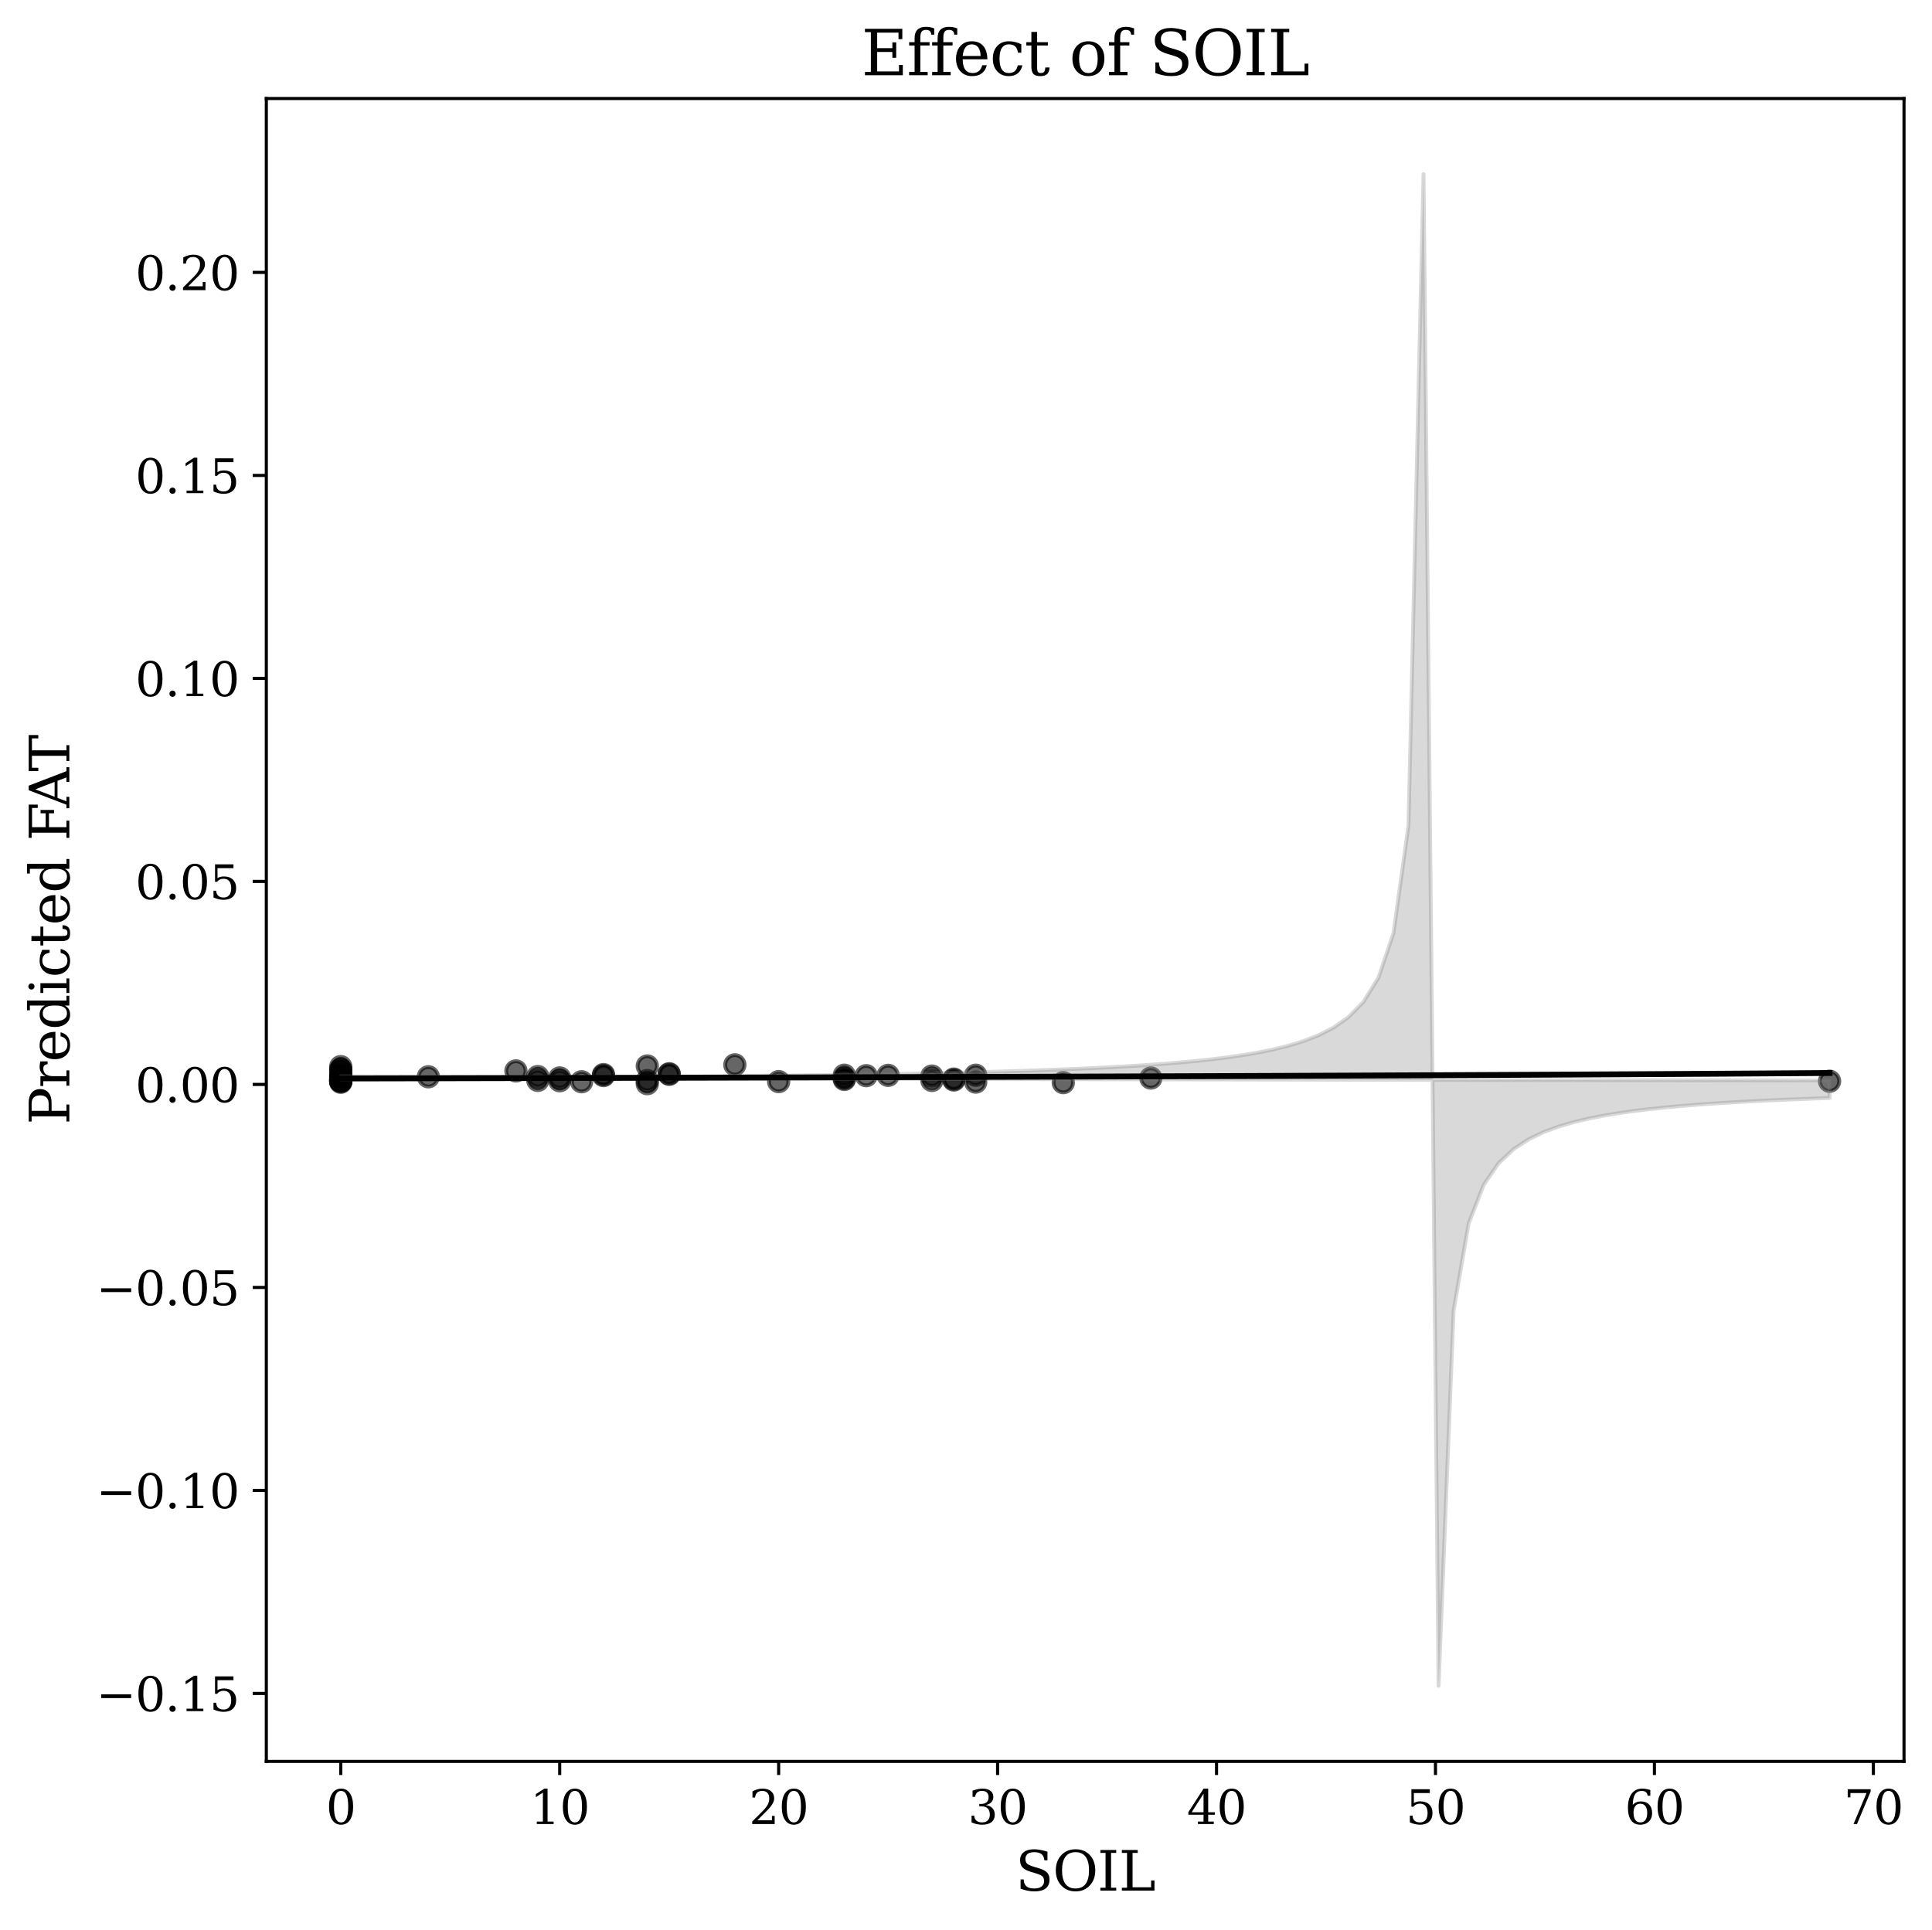 <?xml version="1.0" encoding="utf-8" standalone="no"?>
<!DOCTYPE svg PUBLIC "-//W3C//DTD SVG 1.1//EN"
  "http://www.w3.org/Graphics/SVG/1.1/DTD/svg11.dtd">
<svg xmlns:xlink="http://www.w3.org/1999/xlink" width="497.104pt" height="496.681pt" viewBox="0 0 497.104 496.681" xmlns="http://www.w3.org/2000/svg" version="1.1">
 <defs>
  <style type="text/css">*{stroke-linejoin: round; stroke-linecap: butt}</style>
 </defs>
 <g id="figure_1">
  <g id="patch_1">
   <path d="M 0 496.681 
L 497.104 496.681 
L 497.104 0 
L 0 0 
z
" style="fill: #ffffff"/>
  </g>
  <g id="axes_1">
   <g id="patch_2">
    <path d="M 68.524 453.317 
L 489.904 453.317 
L 489.904 25.358 
L 68.524 25.358 
z
" style="fill: #ffffff"/>
   </g>
   <g id="PathCollection_1">
    <defs>
     <path id="ma12e51de9e" d="M 0 2.5 
C 0.663 2.5 1.299 2.237 1.768 1.768 
C 2.237 1.299 2.5 0.663 2.5 0 
C 2.5 -0.663 2.237 -1.299 1.768 -1.768 
C 1.299 -2.237 0.663 -2.5 0 -2.5 
C -0.663 -2.5 -1.299 -2.237 -1.768 -1.768 
C -2.237 -1.299 -2.5 -0.663 -2.5 0 
C -2.5 0.663 -2.237 1.299 -1.768 1.768 
C -1.299 2.237 -0.663 2.5 0 2.5 
z
" style="stroke: #000000; stroke-opacity: 0.6"/>
    </defs>
    <g clip-path="url(#p4dcfa4ec5e)">
     <use xlink:href="#ma12e51de9e" x="87.677" y="277.687" style="fill-opacity: 0.6; stroke: #000000; stroke-opacity: 0.6"/>
     <use xlink:href="#ma12e51de9e" x="87.677" y="278.088" style="fill-opacity: 0.6; stroke: #000000; stroke-opacity: 0.6"/>
     <use xlink:href="#ma12e51de9e" x="166.545" y="278.894" style="fill-opacity: 0.6; stroke: #000000; stroke-opacity: 0.6"/>
     <use xlink:href="#ma12e51de9e" x="155.279" y="276.558" style="fill-opacity: 0.6; stroke: #000000; stroke-opacity: 0.6"/>
     <use xlink:href="#ma12e51de9e" x="138.378" y="278.049" style="fill-opacity: 0.6; stroke: #000000; stroke-opacity: 0.6"/>
     <use xlink:href="#ma12e51de9e" x="166.545" y="278.107" style="fill-opacity: 0.6; stroke: #000000; stroke-opacity: 0.6"/>
     <use xlink:href="#ma12e51de9e" x="149.645" y="278.396" style="fill-opacity: 0.6; stroke: #000000; stroke-opacity: 0.6"/>
     <use xlink:href="#ma12e51de9e" x="470.751" y="278.26" style="fill-opacity: 0.6; stroke: #000000; stroke-opacity: 0.6"/>
     <use xlink:href="#ma12e51de9e" x="200.346" y="278.361" style="fill-opacity: 0.6; stroke: #000000; stroke-opacity: 0.6"/>
     <use xlink:href="#ma12e51de9e" x="273.581" y="278.63" style="fill-opacity: 0.6; stroke: #000000; stroke-opacity: 0.6"/>
     <use xlink:href="#ma12e51de9e" x="155.279" y="276.812" style="fill-opacity: 0.6; stroke: #000000; stroke-opacity: 0.6"/>
     <use xlink:href="#ma12e51de9e" x="87.677" y="278.536" style="fill-opacity: 0.6; stroke: #000000; stroke-opacity: 0.6"/>
     <use xlink:href="#ma12e51de9e" x="87.677" y="278.133" style="fill-opacity: 0.6; stroke: #000000; stroke-opacity: 0.6"/>
     <use xlink:href="#ma12e51de9e" x="251.047" y="276.723" style="fill-opacity: 0.6; stroke: #000000; stroke-opacity: 0.6"/>
     <use xlink:href="#ma12e51de9e" x="87.677" y="277.299" style="fill-opacity: 0.6; stroke: #000000; stroke-opacity: 0.6"/>
     <use xlink:href="#ma12e51de9e" x="217.246" y="277.8" style="fill-opacity: 0.6; stroke: #000000; stroke-opacity: 0.6"/>
     <use xlink:href="#ma12e51de9e" x="217.246" y="276.717" style="fill-opacity: 0.6; stroke: #000000; stroke-opacity: 0.6"/>
     <use xlink:href="#ma12e51de9e" x="87.677" y="277.849" style="fill-opacity: 0.6; stroke: #000000; stroke-opacity: 0.6"/>
     <use xlink:href="#ma12e51de9e" x="239.78" y="276.938" style="fill-opacity: 0.6; stroke: #000000; stroke-opacity: 0.6"/>
     <use xlink:href="#ma12e51de9e" x="251.047" y="278.488" style="fill-opacity: 0.6; stroke: #000000; stroke-opacity: 0.6"/>
     <use xlink:href="#ma12e51de9e" x="87.677" y="278.294" style="fill-opacity: 0.6; stroke: #000000; stroke-opacity: 0.6"/>
     <use xlink:href="#ma12e51de9e" x="222.88" y="276.835" style="fill-opacity: 0.6; stroke: #000000; stroke-opacity: 0.6"/>
     <use xlink:href="#ma12e51de9e" x="87.677" y="278.161" style="fill-opacity: 0.6; stroke: #000000; stroke-opacity: 0.6"/>
     <use xlink:href="#ma12e51de9e" x="87.677" y="278.279" style="fill-opacity: 0.6; stroke: #000000; stroke-opacity: 0.6"/>
     <use xlink:href="#ma12e51de9e" x="138.378" y="277.072" style="fill-opacity: 0.6; stroke: #000000; stroke-opacity: 0.6"/>
     <use xlink:href="#ma12e51de9e" x="296.114" y="277.445" style="fill-opacity: 0.6; stroke: #000000; stroke-opacity: 0.6"/>
     <use xlink:href="#ma12e51de9e" x="245.414" y="277.948" style="fill-opacity: 0.6; stroke: #000000; stroke-opacity: 0.6"/>
     <use xlink:href="#ma12e51de9e" x="87.677" y="277.348" style="fill-opacity: 0.6; stroke: #000000; stroke-opacity: 0.6"/>
     <use xlink:href="#ma12e51de9e" x="239.78" y="278.064" style="fill-opacity: 0.6; stroke: #000000; stroke-opacity: 0.6"/>
     <use xlink:href="#ma12e51de9e" x="172.179" y="276.493" style="fill-opacity: 0.6; stroke: #000000; stroke-opacity: 0.6"/>
     <use xlink:href="#ma12e51de9e" x="87.677" y="277.041" style="fill-opacity: 0.6; stroke: #000000; stroke-opacity: 0.6"/>
     <use xlink:href="#ma12e51de9e" x="87.677" y="278.063" style="fill-opacity: 0.6; stroke: #000000; stroke-opacity: 0.6"/>
     <use xlink:href="#ma12e51de9e" x="228.513" y="276.756" style="fill-opacity: 0.6; stroke: #000000; stroke-opacity: 0.6"/>
     <use xlink:href="#ma12e51de9e" x="87.677" y="277.789" style="fill-opacity: 0.6; stroke: #000000; stroke-opacity: 0.6"/>
     <use xlink:href="#ma12e51de9e" x="144.012" y="278.14" style="fill-opacity: 0.6; stroke: #000000; stroke-opacity: 0.6"/>
     <use xlink:href="#ma12e51de9e" x="172.179" y="276.336" style="fill-opacity: 0.6; stroke: #000000; stroke-opacity: 0.6"/>
     <use xlink:href="#ma12e51de9e" x="245.414" y="277.705" style="fill-opacity: 0.6; stroke: #000000; stroke-opacity: 0.6"/>
     <use xlink:href="#ma12e51de9e" x="144.012" y="277.416" style="fill-opacity: 0.6; stroke: #000000; stroke-opacity: 0.6"/>
     <use xlink:href="#ma12e51de9e" x="87.677" y="276.762" style="fill-opacity: 0.6; stroke: #000000; stroke-opacity: 0.6"/>
     <use xlink:href="#ma12e51de9e" x="87.677" y="275.264" style="fill-opacity: 0.6; stroke: #000000; stroke-opacity: 0.6"/>
     <use xlink:href="#ma12e51de9e" x="87.677" y="275.975" style="fill-opacity: 0.6; stroke: #000000; stroke-opacity: 0.6"/>
     <use xlink:href="#ma12e51de9e" x="189.079" y="274.044" style="fill-opacity: 0.6; stroke: #000000; stroke-opacity: 0.6"/>
     <use xlink:href="#ma12e51de9e" x="87.677" y="275.257" style="fill-opacity: 0.6; stroke: #000000; stroke-opacity: 0.6"/>
     <use xlink:href="#ma12e51de9e" x="110.211" y="277.122" style="fill-opacity: 0.6; stroke: #000000; stroke-opacity: 0.6"/>
     <use xlink:href="#ma12e51de9e" x="87.677" y="276.881" style="fill-opacity: 0.6; stroke: #000000; stroke-opacity: 0.6"/>
     <use xlink:href="#ma12e51de9e" x="87.677" y="274.498" style="fill-opacity: 0.6; stroke: #000000; stroke-opacity: 0.6"/>
     <use xlink:href="#ma12e51de9e" x="217.246" y="277.527" style="fill-opacity: 0.6; stroke: #000000; stroke-opacity: 0.6"/>
     <use xlink:href="#ma12e51de9e" x="132.745" y="275.61" style="fill-opacity: 0.6; stroke: #000000; stroke-opacity: 0.6"/>
     <use xlink:href="#ma12e51de9e" x="87.677" y="277.769" style="fill-opacity: 0.6; stroke: #000000; stroke-opacity: 0.6"/>
     <use xlink:href="#ma12e51de9e" x="166.545" y="274.334" style="fill-opacity: 0.6; stroke: #000000; stroke-opacity: 0.6"/>
    </g>
   </g>
   <g id="FillBetweenPolyCollection_1">
    <defs>
     <path id="m4c95eeb7f9" d="M 87.677 -218.809 
L 87.677 -219.691 
L 91.547 -219.675 
L 95.416 -219.66 
L 99.286 -219.646 
L 103.155 -219.632 
L 107.025 -219.619 
L 110.894 -219.607 
L 114.763 -219.596 
L 118.633 -219.586 
L 122.502 -219.577 
L 126.372 -219.569 
L 130.241 -219.563 
L 134.111 -219.558 
L 137.98 -219.554 
L 141.849 -219.552 
L 145.719 -219.553 
L 149.588 -219.555 
L 153.458 -219.56 
L 157.327 -219.568 
L 161.197 -219.578 
L 165.066 -219.592 
L 168.935 -219.608 
L 172.805 -219.627 
L 176.674 -219.65 
L 180.544 -219.675 
L 184.413 -219.704 
L 188.283 -219.735 
L 192.152 -219.77 
L 196.021 -219.808 
L 199.891 -219.848 
L 203.76 -219.892 
L 207.63 -219.939 
L 211.499 -219.989 
L 215.369 -220.043 
L 219.238 -220.1 
L 223.107 -220.16 
L 226.977 -220.225 
L 230.846 -220.294 
L 234.716 -220.367 
L 238.585 -220.446 
L 242.455 -220.529 
L 246.324 -220.618 
L 250.193 -220.714 
L 254.063 -220.816 
L 257.932 -220.925 
L 261.802 -221.043 
L 265.671 -221.17 
L 269.541 -221.308 
L 273.41 -221.457 
L 277.279 -221.619 
L 281.149 -221.795 
L 285.018 -221.988 
L 288.888 -222.201 
L 292.757 -222.435 
L 296.627 -222.695 
L 300.496 -222.985 
L 304.365 -223.311 
L 308.235 -223.679 
L 312.104 -224.099 
L 315.974 -224.581 
L 319.843 -225.142 
L 323.713 -225.8 
L 327.582 -226.586 
L 331.451 -227.539 
L 335.321 -228.72 
L 339.19 -230.219 
L 343.06 -232.188 
L 346.929 -234.886 
L 350.799 -238.812 
L 354.668 -245.049 
L 358.537 -256.488 
L 362.407 -284.294 
L 366.276 -451.87 
L 370.146 -62.816 
L 374.015 -159.438 
L 377.885 -181.795 
L 381.754 -191.739 
L 385.623 -197.361 
L 389.493 -200.976 
L 393.362 -203.496 
L 397.232 -205.352 
L 401.101 -206.777 
L 404.971 -207.905 
L 408.84 -208.82 
L 412.709 -209.578 
L 416.579 -210.215 
L 420.448 -210.759 
L 424.318 -211.227 
L 428.187 -211.636 
L 432.056 -211.996 
L 435.926 -212.315 
L 439.795 -212.599 
L 443.665 -212.854 
L 447.534 -213.085 
L 451.404 -213.294 
L 455.273 -213.485 
L 459.142 -213.659 
L 463.012 -213.819 
L 466.881 -213.967 
L 470.751 -214.104 
L 470.751 -218.625 
L 470.751 -218.625 
L 466.881 -218.63 
L 463.012 -218.635 
L 459.142 -218.64 
L 455.273 -218.645 
L 451.404 -218.65 
L 447.534 -218.655 
L 443.665 -218.66 
L 439.795 -218.665 
L 435.926 -218.671 
L 432.056 -218.676 
L 428.187 -218.682 
L 424.318 -218.687 
L 420.448 -218.693 
L 416.579 -218.698 
L 412.709 -218.704 
L 408.84 -218.709 
L 404.971 -218.715 
L 401.101 -218.721 
L 397.232 -218.727 
L 393.362 -218.733 
L 389.493 -218.739 
L 385.623 -218.745 
L 381.754 -218.751 
L 377.885 -218.757 
L 374.015 -218.763 
L 370.146 -218.769 
L 366.276 -218.775 
L 362.407 -218.782 
L 358.537 -218.788 
L 354.668 -218.795 
L 350.799 -218.801 
L 346.929 -218.808 
L 343.06 -218.814 
L 339.19 -218.821 
L 335.321 -218.828 
L 331.451 -218.835 
L 327.582 -218.842 
L 323.713 -218.849 
L 319.843 -218.856 
L 315.974 -218.863 
L 312.104 -218.87 
L 308.235 -218.877 
L 304.365 -218.884 
L 300.496 -218.891 
L 296.627 -218.899 
L 292.757 -218.906 
L 288.888 -218.914 
L 285.018 -218.921 
L 281.149 -218.929 
L 277.279 -218.936 
L 273.41 -218.944 
L 269.541 -218.951 
L 265.671 -218.959 
L 261.802 -218.967 
L 257.932 -218.974 
L 254.063 -218.982 
L 250.193 -218.989 
L 246.324 -218.997 
L 242.455 -219.005 
L 238.585 -219.012 
L 234.716 -219.019 
L 230.846 -219.027 
L 226.977 -219.034 
L 223.107 -219.041 
L 219.238 -219.048 
L 215.369 -219.054 
L 211.499 -219.06 
L 207.63 -219.066 
L 203.76 -219.071 
L 199.891 -219.076 
L 196.021 -219.08 
L 192.152 -219.084 
L 188.283 -219.087 
L 184.413 -219.088 
L 180.544 -219.089 
L 176.674 -219.088 
L 172.805 -219.086 
L 168.935 -219.083 
L 165.066 -219.078 
L 161.197 -219.072 
L 157.327 -219.064 
L 153.458 -219.055 
L 149.588 -219.044 
L 145.719 -219.032 
L 141.849 -219.02 
L 137.98 -219.006 
L 134.111 -218.992 
L 130.241 -218.977 
L 126.372 -218.962 
L 122.502 -218.947 
L 118.633 -218.932 
L 114.763 -218.916 
L 110.894 -218.9 
L 107.025 -218.885 
L 103.155 -218.869 
L 99.286 -218.854 
L 95.416 -218.839 
L 91.547 -218.824 
L 87.677 -218.809 
z
" style="stroke: #808080; stroke-opacity: 0.3"/>
    </defs>
    <g clip-path="url(#p4dcfa4ec5e)">
     <use xlink:href="#m4c95eeb7f9" x="0" y="496.681" style="fill: #808080; fill-opacity: 0.3; stroke: #808080; stroke-opacity: 0.3"/>
    </g>
   </g>
   <g id="matplotlib.axis_1">
    <g id="xtick_1">
     <g id="line2d_1">
      <defs>
       <path id="mdade1fe430" d="M 0 0 
L 0 3.5 
" style="stroke: #000000; stroke-width: 0.8"/>
      </defs>
      <g>
       <use xlink:href="#mdade1fe430" x="87.677" y="453.317" style="stroke: #000000; stroke-width: 0.8"/>
      </g>
     </g>
     <g id="text_1">
      <!-- 0 -->
      <g transform="translate(83.86 469.436) scale(0.12 -0.12)">
       <defs>
        <path id="DejaVuSerif-30" d="M 2034 219 
Q 2513 219 2750 744 
Q 2988 1269 2988 2328 
Q 2988 3391 2750 3916 
Q 2513 4441 2034 4441 
Q 1556 4441 1318 3916 
Q 1081 3391 1081 2328 
Q 1081 1269 1318 744 
Q 1556 219 2034 219 
z
M 2034 -91 
Q 1275 -91 848 546 
Q 422 1184 422 2328 
Q 422 3475 848 4112 
Q 1275 4750 2034 4750 
Q 2797 4750 3222 4112 
Q 3647 3475 3647 2328 
Q 3647 1184 3222 546 
Q 2797 -91 2034 -91 
z
" transform="scale(0.016)"/>
       </defs>
       <use xlink:href="#DejaVuSerif-30"/>
      </g>
     </g>
    </g>
    <g id="xtick_2">
     <g id="line2d_2">
      <g>
       <use xlink:href="#mdade1fe430" x="144.012" y="453.317" style="stroke: #000000; stroke-width: 0.8"/>
      </g>
     </g>
     <g id="text_2">
      <!-- 10 -->
      <g transform="translate(136.377 469.436) scale(0.12 -0.12)">
       <defs>
        <path id="DejaVuSerif-31" d="M 909 0 
L 909 331 
L 1722 331 
L 1722 4213 
L 781 3603 
L 781 4013 
L 1919 4750 
L 2350 4750 
L 2350 331 
L 3163 331 
L 3163 0 
L 909 0 
z
" transform="scale(0.016)"/>
       </defs>
       <use xlink:href="#DejaVuSerif-31"/>
       <use xlink:href="#DejaVuSerif-30" transform="translate(63.623 0)"/>
      </g>
     </g>
    </g>
    <g id="xtick_3">
     <g id="line2d_3">
      <g>
       <use xlink:href="#mdade1fe430" x="200.346" y="453.317" style="stroke: #000000; stroke-width: 0.8"/>
      </g>
     </g>
     <g id="text_3">
      <!-- 20 -->
      <g transform="translate(192.711 469.436) scale(0.12 -0.12)">
       <defs>
        <path id="DejaVuSerif-32" d="M 819 3553 
L 469 3553 
L 469 4384 
Q 803 4563 1142 4656 
Q 1481 4750 1806 4750 
Q 2534 4750 2956 4397 
Q 3378 4044 3378 3438 
Q 3378 2753 2422 1800 
Q 2347 1728 2309 1691 
L 1131 513 
L 3078 513 
L 3078 1088 
L 3444 1088 
L 3444 0 
L 434 0 
L 434 341 
L 1850 1753 
Q 2319 2222 2519 2614 
Q 2719 3006 2719 3438 
Q 2719 3909 2473 4175 
Q 2228 4441 1797 4441 
Q 1350 4441 1106 4219 
Q 863 3997 819 3553 
z
" transform="scale(0.016)"/>
       </defs>
       <use xlink:href="#DejaVuSerif-32"/>
       <use xlink:href="#DejaVuSerif-30" transform="translate(63.623 0)"/>
      </g>
     </g>
    </g>
    <g id="xtick_4">
     <g id="line2d_4">
      <g>
       <use xlink:href="#mdade1fe430" x="256.68" y="453.317" style="stroke: #000000; stroke-width: 0.8"/>
      </g>
     </g>
     <g id="text_4">
      <!-- 30 -->
      <g transform="translate(249.045 469.436) scale(0.12 -0.12)">
       <defs>
        <path id="DejaVuSerif-33" d="M 622 4469 
Q 988 4606 1323 4678 
Q 1659 4750 1953 4750 
Q 2638 4750 3022 4454 
Q 3406 4159 3406 3634 
Q 3406 3213 3140 2930 
Q 2875 2647 2388 2547 
Q 2963 2466 3280 2130 
Q 3597 1794 3597 1259 
Q 3597 606 3158 257 
Q 2719 -91 1894 -91 
Q 1528 -91 1179 -12 
Q 831 66 488 225 
L 488 1131 
L 838 1131 
Q 869 681 1141 450 
Q 1413 219 1906 219 
Q 2384 219 2661 495 
Q 2938 772 2938 1253 
Q 2938 1803 2653 2086 
Q 2369 2369 1819 2369 
L 1522 2369 
L 1522 2688 
L 1678 2688 
Q 2225 2688 2498 2914 
Q 2772 3141 2772 3597 
Q 2772 4006 2547 4223 
Q 2322 4441 1900 4441 
Q 1478 4441 1245 4241 
Q 1013 4041 972 3647 
L 622 3647 
L 622 4469 
z
" transform="scale(0.016)"/>
       </defs>
       <use xlink:href="#DejaVuSerif-33"/>
       <use xlink:href="#DejaVuSerif-30" transform="translate(63.623 0)"/>
      </g>
     </g>
    </g>
    <g id="xtick_5">
     <g id="line2d_5">
      <g>
       <use xlink:href="#mdade1fe430" x="313.015" y="453.317" style="stroke: #000000; stroke-width: 0.8"/>
      </g>
     </g>
     <g id="text_5">
      <!-- 40 -->
      <g transform="translate(305.38 469.436) scale(0.12 -0.12)">
       <defs>
        <path id="DejaVuSerif-34" d="M 2234 1581 
L 2234 4063 
L 641 1581 
L 2234 1581 
z
M 3609 0 
L 1484 0 
L 1484 331 
L 2234 331 
L 2234 1247 
L 197 1247 
L 197 1588 
L 2241 4750 
L 2859 4750 
L 2859 1581 
L 3750 1581 
L 3750 1247 
L 2859 1247 
L 2859 331 
L 3609 331 
L 3609 0 
z
" transform="scale(0.016)"/>
       </defs>
       <use xlink:href="#DejaVuSerif-34"/>
       <use xlink:href="#DejaVuSerif-30" transform="translate(63.623 0)"/>
      </g>
     </g>
    </g>
    <g id="xtick_6">
     <g id="line2d_6">
      <g>
       <use xlink:href="#mdade1fe430" x="369.349" y="453.317" style="stroke: #000000; stroke-width: 0.8"/>
      </g>
     </g>
     <g id="text_6">
      <!-- 50 -->
      <g transform="translate(361.714 469.436) scale(0.12 -0.12)">
       <defs>
        <path id="DejaVuSerif-35" d="M 3219 4666 
L 3219 4153 
L 1081 4153 
L 1081 2816 
Q 1244 2928 1461 2984 
Q 1678 3041 1947 3041 
Q 2703 3041 3140 2622 
Q 3578 2203 3578 1478 
Q 3578 738 3136 323 
Q 2694 -91 1894 -91 
Q 1572 -91 1234 -12 
Q 897 66 544 225 
L 544 1131 
L 897 1131 
Q 925 688 1179 453 
Q 1434 219 1894 219 
Q 2388 219 2653 544 
Q 2919 869 2919 1478 
Q 2919 2084 2655 2407 
Q 2391 2731 1894 2731 
Q 1613 2731 1398 2631 
Q 1184 2531 1019 2322 
L 750 2322 
L 750 4666 
L 3219 4666 
z
" transform="scale(0.016)"/>
       </defs>
       <use xlink:href="#DejaVuSerif-35"/>
       <use xlink:href="#DejaVuSerif-30" transform="translate(63.623 0)"/>
      </g>
     </g>
    </g>
    <g id="xtick_7">
     <g id="line2d_7">
      <g>
       <use xlink:href="#mdade1fe430" x="425.683" y="453.317" style="stroke: #000000; stroke-width: 0.8"/>
      </g>
     </g>
     <g id="text_7">
      <!-- 60 -->
      <g transform="translate(418.048 469.436) scale(0.12 -0.12)">
       <defs>
        <path id="DejaVuSerif-36" d="M 2094 219 
Q 2534 219 2771 542 
Q 3009 866 3009 1472 
Q 3009 2078 2771 2401 
Q 2534 2725 2094 2725 
Q 1647 2725 1412 2412 
Q 1178 2100 1178 1509 
Q 1178 888 1415 553 
Q 1653 219 2094 219 
z
M 1075 2569 
Q 1288 2803 1556 2918 
Q 1825 3034 2163 3034 
Q 2859 3034 3264 2615 
Q 3669 2197 3669 1472 
Q 3669 763 3233 336 
Q 2797 -91 2069 -91 
Q 1278 -91 853 498 
Q 428 1088 428 2181 
Q 428 3406 931 4078 
Q 1434 4750 2350 4750 
Q 2597 4750 2869 4703 
Q 3141 4656 3425 4563 
L 3425 3794 
L 3072 3794 
Q 3034 4109 2831 4275 
Q 2628 4441 2284 4441 
Q 1678 4441 1381 3981 
Q 1084 3522 1075 2569 
z
" transform="scale(0.016)"/>
       </defs>
       <use xlink:href="#DejaVuSerif-36"/>
       <use xlink:href="#DejaVuSerif-30" transform="translate(63.623 0)"/>
      </g>
     </g>
    </g>
    <g id="xtick_8">
     <g id="line2d_8">
      <g>
       <use xlink:href="#mdade1fe430" x="482.018" y="453.317" style="stroke: #000000; stroke-width: 0.8"/>
      </g>
     </g>
     <g id="text_8">
      <!-- 70 -->
      <g transform="translate(474.383 469.436) scale(0.12 -0.12)">
       <defs>
        <path id="DejaVuSerif-37" d="M 3609 4347 
L 1784 0 
L 1319 0 
L 3059 4153 
L 903 4153 
L 903 3578 
L 538 3578 
L 538 4666 
L 3609 4666 
L 3609 4347 
z
" transform="scale(0.016)"/>
       </defs>
       <use xlink:href="#DejaVuSerif-37"/>
       <use xlink:href="#DejaVuSerif-30" transform="translate(63.623 0)"/>
      </g>
     </g>
    </g>
    <g id="text_9">
     <!-- SOIL -->
     <g transform="translate(261.267 486.569) scale(0.14 -0.14)">
      <defs>
       <path id="DejaVuSerif-53" d="M 594 225 
L 594 1288 
L 953 1284 
Q 969 753 1261 498 
Q 1553 244 2150 244 
Q 2706 244 2998 464 
Q 3291 684 3291 1106 
Q 3291 1444 3114 1625 
Q 2938 1806 2369 1978 
L 1753 2163 
Q 1084 2366 811 2669 
Q 538 2972 538 3500 
Q 538 4094 959 4422 
Q 1381 4750 2144 4750 
Q 2469 4750 2856 4679 
Q 3244 4609 3681 4475 
L 3681 3481 
L 3328 3481 
Q 3275 3975 2998 4195 
Q 2722 4416 2156 4416 
Q 1663 4416 1405 4214 
Q 1147 4013 1147 3628 
Q 1147 3294 1340 3103 
Q 1534 2913 2163 2725 
L 2741 2553 
Q 3375 2363 3645 2067 
Q 3916 1772 3916 1275 
Q 3916 597 3481 253 
Q 3047 -91 2188 -91 
Q 1803 -91 1404 -12 
Q 1006 66 594 225 
z
" transform="scale(0.016)"/>
       <path id="DejaVuSerif-4f" d="M 2625 244 
Q 3391 244 3781 770 
Q 4172 1297 4172 2328 
Q 4172 3363 3781 3889 
Q 3391 4416 2625 4416 
Q 1856 4416 1465 3889 
Q 1075 3363 1075 2328 
Q 1075 1297 1465 770 
Q 1856 244 2625 244 
z
M 2625 -91 
Q 2150 -91 1751 65 
Q 1353 222 1050 525 
Q 700 875 529 1319 
Q 359 1763 359 2328 
Q 359 2894 529 3339 
Q 700 3784 1050 4134 
Q 1356 4441 1750 4595 
Q 2144 4750 2625 4750 
Q 3641 4750 4266 4084 
Q 4891 3419 4891 2328 
Q 4891 1769 4719 1320 
Q 4547 872 4197 525 
Q 3891 219 3497 64 
Q 3103 -91 2625 -91 
z
" transform="scale(0.016)"/>
       <path id="DejaVuSerif-49" d="M 1581 331 
L 2175 331 
L 2175 0 
L 353 0 
L 353 331 
L 947 331 
L 947 4331 
L 353 4331 
L 353 4666 
L 2175 4666 
L 2175 4331 
L 1581 4331 
L 1581 331 
z
" transform="scale(0.016)"/>
       <path id="DejaVuSerif-4c" d="M 353 0 
L 353 331 
L 947 331 
L 947 4331 
L 353 4331 
L 353 4666 
L 2175 4666 
L 2175 4331 
L 1581 4331 
L 1581 384 
L 3713 384 
L 3713 1166 
L 4097 1166 
L 4097 0 
L 353 0 
z
" transform="scale(0.016)"/>
      </defs>
      <use xlink:href="#DejaVuSerif-53"/>
      <use xlink:href="#DejaVuSerif-4f" transform="translate(68.506 0)"/>
      <use xlink:href="#DejaVuSerif-49" transform="translate(150.488 0)"/>
      <use xlink:href="#DejaVuSerif-4c" transform="translate(189.99 0)"/>
     </g>
    </g>
   </g>
   <g id="matplotlib.axis_2">
    <g id="ytick_1">
     <g id="line2d_9">
      <defs>
       <path id="ma3df285e00" d="M 0 0 
L -3.5 0 
" style="stroke: #000000; stroke-width: 0.8"/>
      </defs>
      <g>
       <use xlink:href="#ma3df285e00" x="68.524" y="435.828" style="stroke: #000000; stroke-width: 0.8"/>
      </g>
     </g>
     <g id="text_10">
      <!-- −0.15 -->
      <g transform="translate(24.749 440.387) scale(0.12 -0.12)">
       <defs>
        <path id="DejaVuSerif-2212" d="M 678 2259 
L 4684 2259 
L 4684 1753 
L 678 1753 
L 678 2259 
z
" transform="scale(0.016)"/>
        <path id="DejaVuSerif-2e" d="M 603 325 
Q 603 500 722 622 
Q 841 744 1019 744 
Q 1191 744 1312 622 
Q 1434 500 1434 325 
Q 1434 153 1312 31 
Q 1191 -91 1019 -91 
Q 841 -91 722 29 
Q 603 150 603 325 
z
" transform="scale(0.016)"/>
       </defs>
       <use xlink:href="#DejaVuSerif-2212"/>
       <use xlink:href="#DejaVuSerif-30" transform="translate(83.789 0)"/>
       <use xlink:href="#DejaVuSerif-2e" transform="translate(147.412 0)"/>
       <use xlink:href="#DejaVuSerif-31" transform="translate(179.199 0)"/>
       <use xlink:href="#DejaVuSerif-35" transform="translate(242.822 0)"/>
      </g>
     </g>
    </g>
    <g id="ytick_2">
     <g id="line2d_10">
      <g>
       <use xlink:href="#ma3df285e00" x="68.524" y="383.582" style="stroke: #000000; stroke-width: 0.8"/>
      </g>
     </g>
     <g id="text_11">
      <!-- −0.10 -->
      <g transform="translate(24.749 388.141) scale(0.12 -0.12)">
       <use xlink:href="#DejaVuSerif-2212"/>
       <use xlink:href="#DejaVuSerif-30" transform="translate(83.789 0)"/>
       <use xlink:href="#DejaVuSerif-2e" transform="translate(147.412 0)"/>
       <use xlink:href="#DejaVuSerif-31" transform="translate(179.199 0)"/>
       <use xlink:href="#DejaVuSerif-30" transform="translate(242.822 0)"/>
      </g>
     </g>
    </g>
    <g id="ytick_3">
     <g id="line2d_11">
      <g>
       <use xlink:href="#ma3df285e00" x="68.524" y="331.336" style="stroke: #000000; stroke-width: 0.8"/>
      </g>
     </g>
     <g id="text_12">
      <!-- −0.05 -->
      <g transform="translate(24.749 335.895) scale(0.12 -0.12)">
       <use xlink:href="#DejaVuSerif-2212"/>
       <use xlink:href="#DejaVuSerif-30" transform="translate(83.789 0)"/>
       <use xlink:href="#DejaVuSerif-2e" transform="translate(147.412 0)"/>
       <use xlink:href="#DejaVuSerif-30" transform="translate(179.199 0)"/>
       <use xlink:href="#DejaVuSerif-35" transform="translate(242.822 0)"/>
      </g>
     </g>
    </g>
    <g id="ytick_4">
     <g id="line2d_12">
      <g>
       <use xlink:href="#ma3df285e00" x="68.524" y="279.09" style="stroke: #000000; stroke-width: 0.8"/>
      </g>
     </g>
     <g id="text_13">
      <!-- 0.00 -->
      <g transform="translate(34.805 283.649) scale(0.12 -0.12)">
       <use xlink:href="#DejaVuSerif-30"/>
       <use xlink:href="#DejaVuSerif-2e" transform="translate(63.623 0)"/>
       <use xlink:href="#DejaVuSerif-30" transform="translate(95.41 0)"/>
       <use xlink:href="#DejaVuSerif-30" transform="translate(159.033 0)"/>
      </g>
     </g>
    </g>
    <g id="ytick_5">
     <g id="line2d_13">
      <g>
       <use xlink:href="#ma3df285e00" x="68.524" y="226.845" style="stroke: #000000; stroke-width: 0.8"/>
      </g>
     </g>
     <g id="text_14">
      <!-- 0.05 -->
      <g transform="translate(34.805 231.404) scale(0.12 -0.12)">
       <use xlink:href="#DejaVuSerif-30"/>
       <use xlink:href="#DejaVuSerif-2e" transform="translate(63.623 0)"/>
       <use xlink:href="#DejaVuSerif-30" transform="translate(95.41 0)"/>
       <use xlink:href="#DejaVuSerif-35" transform="translate(159.033 0)"/>
      </g>
     </g>
    </g>
    <g id="ytick_6">
     <g id="line2d_14">
      <g>
       <use xlink:href="#ma3df285e00" x="68.524" y="174.599" style="stroke: #000000; stroke-width: 0.8"/>
      </g>
     </g>
     <g id="text_15">
      <!-- 0.10 -->
      <g transform="translate(34.805 179.158) scale(0.12 -0.12)">
       <use xlink:href="#DejaVuSerif-30"/>
       <use xlink:href="#DejaVuSerif-2e" transform="translate(63.623 0)"/>
       <use xlink:href="#DejaVuSerif-31" transform="translate(95.41 0)"/>
       <use xlink:href="#DejaVuSerif-30" transform="translate(159.033 0)"/>
      </g>
     </g>
    </g>
    <g id="ytick_7">
     <g id="line2d_15">
      <g>
       <use xlink:href="#ma3df285e00" x="68.524" y="122.353" style="stroke: #000000; stroke-width: 0.8"/>
      </g>
     </g>
     <g id="text_16">
      <!-- 0.15 -->
      <g transform="translate(34.805 126.912) scale(0.12 -0.12)">
       <use xlink:href="#DejaVuSerif-30"/>
       <use xlink:href="#DejaVuSerif-2e" transform="translate(63.623 0)"/>
       <use xlink:href="#DejaVuSerif-31" transform="translate(95.41 0)"/>
       <use xlink:href="#DejaVuSerif-35" transform="translate(159.033 0)"/>
      </g>
     </g>
    </g>
    <g id="ytick_8">
     <g id="line2d_16">
      <g>
       <use xlink:href="#ma3df285e00" x="68.524" y="70.107" style="stroke: #000000; stroke-width: 0.8"/>
      </g>
     </g>
     <g id="text_17">
      <!-- 0.20 -->
      <g transform="translate(34.805 74.666) scale(0.12 -0.12)">
       <use xlink:href="#DejaVuSerif-30"/>
       <use xlink:href="#DejaVuSerif-2e" transform="translate(63.623 0)"/>
       <use xlink:href="#DejaVuSerif-32" transform="translate(95.41 0)"/>
       <use xlink:href="#DejaVuSerif-30" transform="translate(159.033 0)"/>
      </g>
     </g>
    </g>
    <g id="text_18">
     <!-- Predicted FAT -->
     <g transform="translate(17.838 289.423) rotate(-90) scale(0.14 -0.14)">
      <defs>
       <path id="DejaVuSerif-50" d="M 1581 2375 
L 2406 2375 
Q 2872 2375 3115 2626 
Q 3359 2878 3359 3353 
Q 3359 3831 3115 4081 
Q 2872 4331 2406 4331 
L 1581 4331 
L 1581 2375 
z
M 353 0 
L 353 331 
L 947 331 
L 947 4331 
L 353 4331 
L 353 4666 
L 2559 4666 
Q 3259 4666 3668 4311 
Q 4078 3956 4078 3353 
Q 4078 2753 3668 2397 
Q 3259 2041 2559 2041 
L 1581 2041 
L 1581 331 
L 2303 331 
L 2303 0 
L 353 0 
z
" transform="scale(0.016)"/>
       <path id="DejaVuSerif-72" d="M 3059 3328 
L 3059 2497 
L 2728 2497 
Q 2713 2744 2591 2866 
Q 2469 2988 2234 2988 
Q 1809 2988 1582 2694 
Q 1356 2400 1356 1850 
L 1356 331 
L 2022 331 
L 2022 0 
L 263 0 
L 263 331 
L 781 331 
L 781 2994 
L 231 2994 
L 231 3322 
L 1356 3322 
L 1356 2731 
Q 1525 3078 1790 3245 
Q 2056 3413 2438 3413 
Q 2578 3413 2733 3391 
Q 2888 3369 3059 3328 
z
" transform="scale(0.016)"/>
       <path id="DejaVuSerif-65" d="M 3469 1600 
L 991 1600 
L 991 1575 
Q 991 903 1244 561 
Q 1497 219 1991 219 
Q 2369 219 2611 417 
Q 2853 616 2950 1006 
L 3413 1006 
Q 3275 459 2904 184 
Q 2534 -91 1931 -91 
Q 1203 -91 761 389 
Q 319 869 319 1663 
Q 319 2450 753 2931 
Q 1188 3413 1894 3413 
Q 2647 3413 3050 2948 
Q 3453 2484 3469 1600 
z
M 2791 1931 
Q 2772 2513 2545 2808 
Q 2319 3103 1894 3103 
Q 1497 3103 1269 2806 
Q 1041 2509 991 1931 
L 2791 1931 
z
" transform="scale(0.016)"/>
       <path id="DejaVuSerif-64" d="M 3359 331 
L 3909 331 
L 3909 0 
L 2784 0 
L 2784 519 
Q 2616 206 2355 57 
Q 2094 -91 1709 -91 
Q 1097 -91 708 395 
Q 319 881 319 1663 
Q 319 2444 706 2928 
Q 1094 3413 1709 3413 
Q 2094 3413 2355 3264 
Q 2616 3116 2784 2803 
L 2784 4531 
L 2241 4531 
L 2241 4863 
L 3359 4863 
L 3359 331 
z
M 2784 1497 
L 2784 1825 
Q 2784 2422 2554 2737 
Q 2325 3053 1888 3053 
Q 1444 3053 1217 2703 
Q 991 2353 991 1663 
Q 991 975 1217 622 
Q 1444 269 1888 269 
Q 2325 269 2554 583 
Q 2784 897 2784 1497 
z
" transform="scale(0.016)"/>
       <path id="DejaVuSerif-69" d="M 622 4353 
Q 622 4497 726 4603 
Q 831 4709 978 4709 
Q 1122 4709 1226 4603 
Q 1331 4497 1331 4353 
Q 1331 4206 1228 4103 
Q 1125 4000 978 4000 
Q 831 4000 726 4103 
Q 622 4206 622 4353 
z
M 1356 331 
L 1900 331 
L 1900 0 
L 231 0 
L 231 331 
L 781 331 
L 781 2988 
L 231 2988 
L 231 3322 
L 1356 3322 
L 1356 331 
z
" transform="scale(0.016)"/>
       <path id="DejaVuSerif-63" d="M 3291 997 
Q 3169 466 2822 187 
Q 2475 -91 1925 -91 
Q 1200 -91 759 389 
Q 319 869 319 1663 
Q 319 2459 759 2936 
Q 1200 3413 1925 3413 
Q 2241 3413 2553 3339 
Q 2866 3266 3181 3116 
L 3181 2266 
L 2847 2266 
Q 2781 2703 2561 2903 
Q 2341 3103 1931 3103 
Q 1466 3103 1228 2742 
Q 991 2381 991 1663 
Q 991 944 1227 581 
Q 1463 219 1931 219 
Q 2303 219 2525 412 
Q 2747 606 2828 997 
L 3291 997 
z
" transform="scale(0.016)"/>
       <path id="DejaVuSerif-74" d="M 691 2988 
L 184 2988 
L 184 3322 
L 691 3322 
L 691 4353 
L 1269 4353 
L 1269 3322 
L 2350 3322 
L 2350 2988 
L 1269 2988 
L 1269 878 
Q 1269 456 1350 337 
Q 1431 219 1650 219 
Q 1875 219 1978 351 
Q 2081 484 2088 781 
L 2522 781 
Q 2497 328 2275 118 
Q 2053 -91 1600 -91 
Q 1103 -91 897 129 
Q 691 350 691 878 
L 691 2988 
z
" transform="scale(0.016)"/>
       <path id="DejaVuSerif-20" transform="scale(0.016)"/>
       <path id="DejaVuSerif-46" d="M 353 0 
L 353 331 
L 947 331 
L 947 4331 
L 353 4331 
L 353 4666 
L 4172 4666 
L 4172 3628 
L 3788 3628 
L 3788 4281 
L 1581 4281 
L 1581 2719 
L 3175 2719 
L 3175 3303 
L 3559 3303 
L 3559 1753 
L 3175 1753 
L 3175 2338 
L 1581 2338 
L 1581 331 
L 2328 331 
L 2328 0 
L 353 0 
z
" transform="scale(0.016)"/>
       <path id="DejaVuSerif-41" d="M 1281 1691 
L 2994 1691 
L 2138 3909 
L 1281 1691 
z
M -38 0 
L -38 331 
L 372 331 
L 2034 4666 
L 2559 4666 
L 4225 331 
L 4684 331 
L 4684 0 
L 2988 0 
L 2988 331 
L 3506 331 
L 3116 1356 
L 1153 1356 
L 763 331 
L 1275 331 
L 1275 0 
L -38 0 
z
" transform="scale(0.016)"/>
       <path id="DejaVuSerif-54" d="M 1222 0 
L 1222 331 
L 1819 331 
L 1819 4294 
L 447 4294 
L 447 3566 
L 63 3566 
L 63 4666 
L 4206 4666 
L 4206 3566 
L 3822 3566 
L 3822 4294 
L 2450 4294 
L 2450 331 
L 3047 331 
L 3047 0 
L 1222 0 
z
" transform="scale(0.016)"/>
      </defs>
      <use xlink:href="#DejaVuSerif-50"/>
      <use xlink:href="#DejaVuSerif-72" transform="translate(67.285 0)"/>
      <use xlink:href="#DejaVuSerif-65" transform="translate(115.088 0)"/>
      <use xlink:href="#DejaVuSerif-64" transform="translate(174.268 0)"/>
      <use xlink:href="#DejaVuSerif-69" transform="translate(238.281 0)"/>
      <use xlink:href="#DejaVuSerif-63" transform="translate(270.264 0)"/>
      <use xlink:href="#DejaVuSerif-74" transform="translate(326.27 0)"/>
      <use xlink:href="#DejaVuSerif-65" transform="translate(366.455 0)"/>
      <use xlink:href="#DejaVuSerif-64" transform="translate(425.635 0)"/>
      <use xlink:href="#DejaVuSerif-20" transform="translate(489.648 0)"/>
      <use xlink:href="#DejaVuSerif-46" transform="translate(521.436 0)"/>
      <use xlink:href="#DejaVuSerif-41" transform="translate(582.07 0)"/>
      <use xlink:href="#DejaVuSerif-54" transform="translate(648.787 0)"/>
     </g>
    </g>
   </g>
   <g id="line2d_17">
    <path d="M 87.677 277.548 
L 91.547 277.54 
L 95.416 277.533 
L 99.286 277.525 
L 103.155 277.517 
L 107.025 277.51 
L 110.894 277.502 
L 114.763 277.494 
L 118.633 277.486 
L 122.502 277.478 
L 126.372 277.47 
L 130.241 277.462 
L 134.111 277.453 
L 137.98 277.445 
L 141.849 277.436 
L 145.719 277.428 
L 149.588 277.419 
L 153.458 277.41 
L 157.327 277.402 
L 161.197 277.393 
L 165.066 277.384 
L 168.935 277.375 
L 172.805 277.365 
L 176.674 277.356 
L 180.544 277.347 
L 184.413 277.337 
L 188.283 277.327 
L 192.152 277.318 
L 196.021 277.308 
L 199.891 277.298 
L 203.76 277.288 
L 207.63 277.278 
L 211.499 277.267 
L 215.369 277.257 
L 219.238 277.246 
L 223.107 277.236 
L 226.977 277.225 
L 230.846 277.214 
L 234.716 277.203 
L 238.585 277.192 
L 242.455 277.181 
L 246.324 277.169 
L 250.193 277.158 
L 254.063 277.146 
L 257.932 277.134 
L 261.802 277.122 
L 265.671 277.11 
L 269.541 277.098 
L 273.41 277.085 
L 277.279 277.073 
L 281.149 277.06 
L 285.018 277.047 
L 288.888 277.034 
L 292.757 277.021 
L 296.627 277.007 
L 300.496 276.994 
L 304.365 276.98 
L 308.235 276.966 
L 312.104 276.952 
L 315.974 276.937 
L 319.843 276.923 
L 323.713 276.908 
L 327.582 276.893 
L 331.451 276.878 
L 335.321 276.863 
L 339.19 276.847 
L 343.06 276.832 
L 346.929 276.816 
L 350.799 276.799 
L 354.668 276.783 
L 358.537 276.766 
L 362.407 276.749 
L 366.276 276.732 
L 370.146 276.715 
L 374.015 276.697 
L 377.885 276.679 
L 381.754 276.661 
L 385.623 276.642 
L 389.493 276.623 
L 393.362 276.604 
L 397.232 276.585 
L 401.101 276.565 
L 404.971 276.545 
L 408.84 276.525 
L 412.709 276.504 
L 416.579 276.483 
L 420.448 276.462 
L 424.318 276.44 
L 428.187 276.418 
L 432.056 276.396 
L 435.926 276.373 
L 439.795 276.35 
L 443.665 276.326 
L 447.534 276.302 
L 451.404 276.278 
L 455.273 276.253 
L 459.142 276.227 
L 463.012 276.202 
L 466.881 276.175 
L 470.751 276.149 
" clip-path="url(#p4dcfa4ec5e)" style="fill: none; stroke: #000000; stroke-width: 1.5; stroke-linecap: square"/>
   </g>
   <g id="patch_3">
    <path d="M 68.524 453.317 
L 68.524 25.358 
" style="fill: none; stroke: #000000; stroke-width: 0.8; stroke-linejoin: miter; stroke-linecap: square"/>
   </g>
   <g id="patch_4">
    <path d="M 489.904 453.317 
L 489.904 25.358 
" style="fill: none; stroke: #000000; stroke-width: 0.8; stroke-linejoin: miter; stroke-linecap: square"/>
   </g>
   <g id="patch_5">
    <path d="M 68.524 453.317 
L 489.904 453.317 
" style="fill: none; stroke: #000000; stroke-width: 0.8; stroke-linejoin: miter; stroke-linecap: square"/>
   </g>
   <g id="patch_6">
    <path d="M 68.524 25.358 
L 489.904 25.358 
" style="fill: none; stroke: #000000; stroke-width: 0.8; stroke-linejoin: miter; stroke-linecap: square"/>
   </g>
   <g id="text_19">
    <!-- Effect of SOIL -->
    <g transform="translate(221.648 19.358) scale(0.16 -0.16)">
     <defs>
      <path id="DejaVuSerif-45" d="M 353 0 
L 353 331 
L 947 331 
L 947 4331 
L 353 4331 
L 353 4666 
L 4109 4666 
L 4109 3628 
L 3725 3628 
L 3725 4281 
L 1581 4281 
L 1581 2719 
L 3109 2719 
L 3109 3303 
L 3494 3303 
L 3494 1753 
L 3109 1753 
L 3109 2338 
L 1581 2338 
L 1581 384 
L 3775 384 
L 3775 1038 
L 4159 1038 
L 4159 0 
L 353 0 
z
" transform="scale(0.016)"/>
      <path id="DejaVuSerif-66" d="M 2753 4078 
L 2450 4078 
Q 2447 4313 2317 4434 
Q 2188 4556 1941 4556 
Q 1619 4556 1487 4379 
Q 1356 4203 1356 3750 
L 1356 3322 
L 2284 3322 
L 2284 2988 
L 1356 2988 
L 1356 331 
L 2094 331 
L 2094 0 
L 231 0 
L 231 331 
L 781 331 
L 781 2988 
L 231 2988 
L 231 3322 
L 781 3322 
L 781 3738 
Q 781 4294 1070 4578 
Q 1359 4863 1919 4863 
Q 2128 4863 2337 4825 
Q 2547 4788 2753 4709 
L 2753 4078 
z
" transform="scale(0.016)"/>
      <path id="DejaVuSerif-6f" d="M 1925 219 
Q 2388 219 2623 584 
Q 2859 950 2859 1663 
Q 2859 2375 2623 2739 
Q 2388 3103 1925 3103 
Q 1463 3103 1227 2739 
Q 991 2375 991 1663 
Q 991 950 1228 584 
Q 1466 219 1925 219 
z
M 1925 -91 
Q 1200 -91 759 389 
Q 319 869 319 1663 
Q 319 2456 758 2934 
Q 1197 3413 1925 3413 
Q 2653 3413 3092 2934 
Q 3531 2456 3531 1663 
Q 3531 869 3092 389 
Q 2653 -91 1925 -91 
z
" transform="scale(0.016)"/>
     </defs>
     <use xlink:href="#DejaVuSerif-45"/>
     <use xlink:href="#DejaVuSerif-66" transform="translate(72.998 0)"/>
     <use xlink:href="#DejaVuSerif-66" transform="translate(110.01 0)"/>
     <use xlink:href="#DejaVuSerif-65" transform="translate(147.021 0)"/>
     <use xlink:href="#DejaVuSerif-63" transform="translate(206.201 0)"/>
     <use xlink:href="#DejaVuSerif-74" transform="translate(262.207 0)"/>
     <use xlink:href="#DejaVuSerif-20" transform="translate(302.393 0)"/>
     <use xlink:href="#DejaVuSerif-6f" transform="translate(334.18 0)"/>
     <use xlink:href="#DejaVuSerif-66" transform="translate(394.385 0)"/>
     <use xlink:href="#DejaVuSerif-20" transform="translate(431.396 0)"/>
     <use xlink:href="#DejaVuSerif-53" transform="translate(463.184 0)"/>
     <use xlink:href="#DejaVuSerif-4f" transform="translate(531.689 0)"/>
     <use xlink:href="#DejaVuSerif-49" transform="translate(613.672 0)"/>
     <use xlink:href="#DejaVuSerif-4c" transform="translate(653.174 0)"/>
    </g>
   </g>
  </g>
 </g>
 <defs>
  <clipPath id="p4dcfa4ec5e">
   <rect x="68.524" y="25.358" width="421.381" height="427.96"/>
  </clipPath>
 </defs>
</svg>
